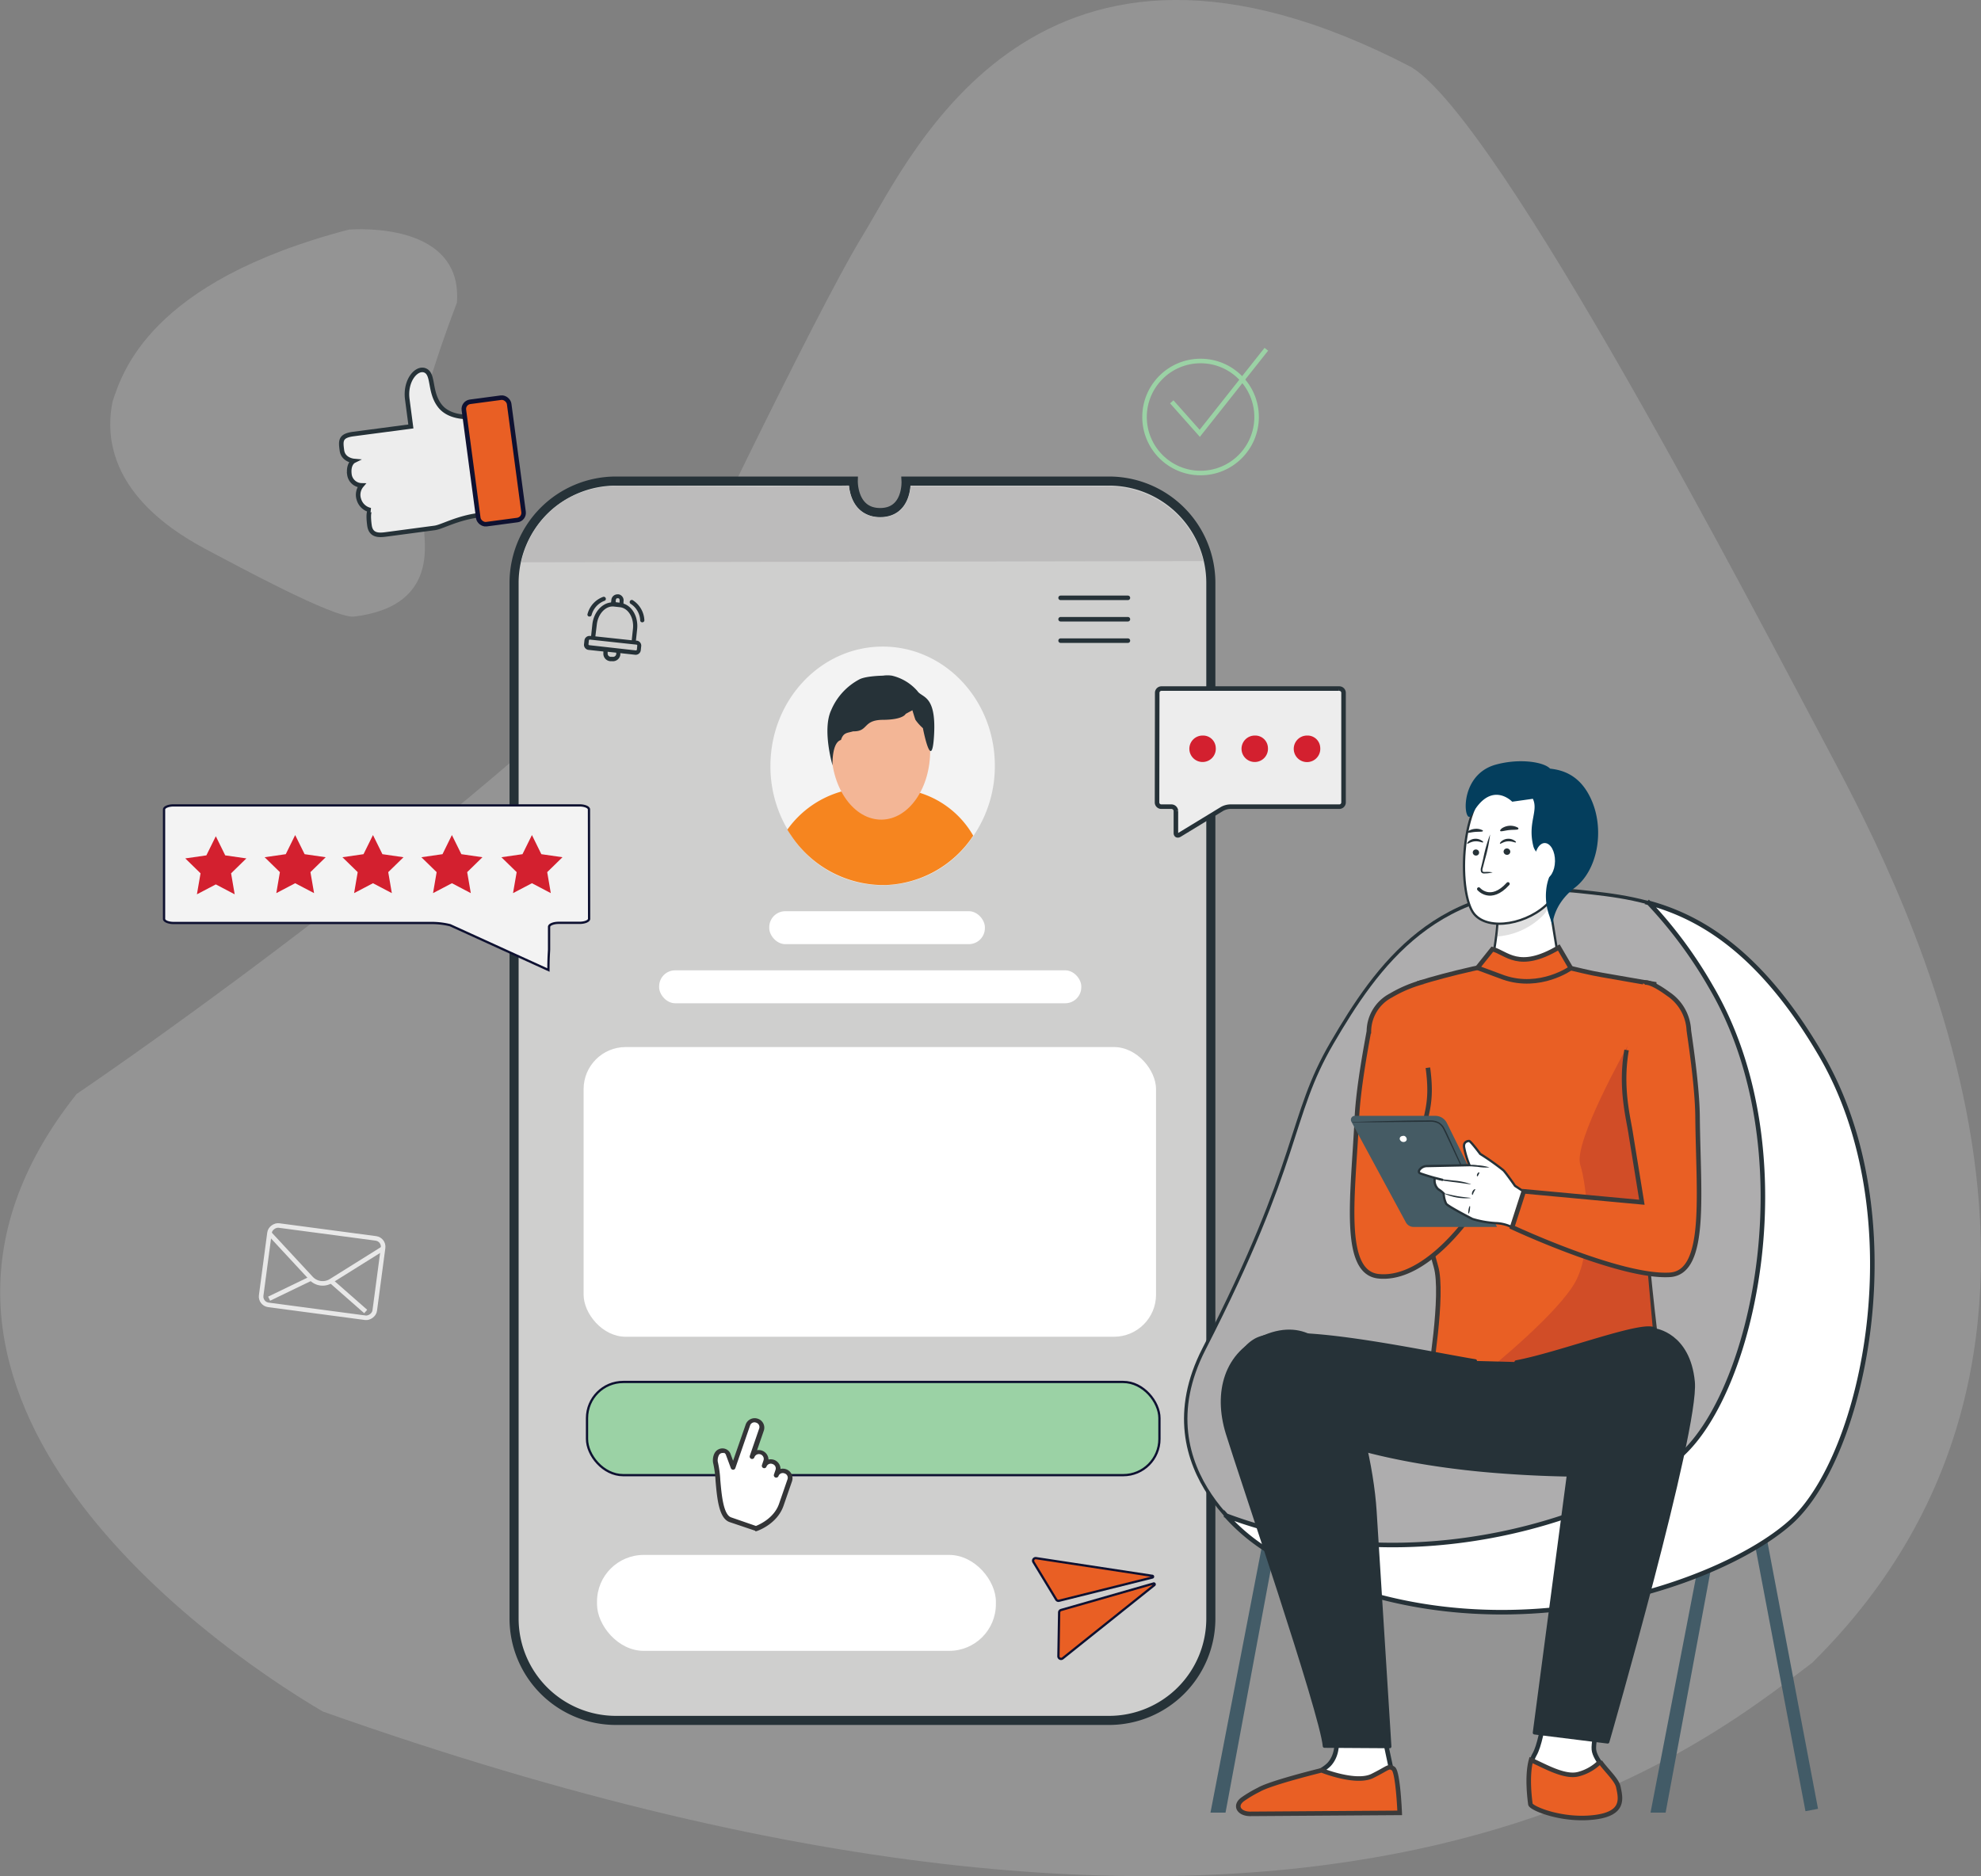 <svg xmlns="http://www.w3.org/2000/svg" viewBox="0 0 435.91 412.92"><rect x="0" y="0" width="435.91" height="412.92" fill="#808080" stroke="none"/><defs><style>.cls-1,.cls-14,.cls-18,.cls-4{fill:#fff;}.cls-1{opacity:0.16;}.cls-2{fill:#cfcfce;stroke-width:2px;}.cls-13,.cls-14,.cls-17,.cls-18,.cls-2,.cls-22,.cls-29,.cls-9{stroke:#263238;}.cls-10,.cls-14,.cls-15,.cls-18,.cls-2,.cls-24,.cls-25,.cls-30,.cls-5,.cls-7,.cls-9{stroke-miterlimit:10;}.cls-3{fill:#bcbbbb;}.cls-5{fill:#9bd2a5;}.cls-10,.cls-25,.cls-5,.cls-7{stroke:#0e1131;}.cls-18,.cls-25,.cls-5,.cls-7{stroke-width:0.5px;}.cls-6{fill:#343537;}.cls-26,.cls-7{fill:#f3f3f3;}.cls-8{fill:#d3202f;}.cls-9{fill:#ededed;}.cls-10,.cls-15,.cls-25{fill:#e95f24;}.cls-11{fill:#425b67;}.cls-12{fill:#1a4755;}.cls-13{fill:#aeadae;}.cls-13,.cls-17,.cls-22,.cls-29{stroke-linecap:round;stroke-linejoin:round;}.cls-13,.cls-17,.cls-22{stroke-width:0.75px;}.cls-15{stroke:#3a3a3a;}.cls-16{fill:#d14d27;}.cls-17,.cls-20{fill:#263238;}.cls-19{fill:#666;opacity:0.2;}.cls-21{fill:#043e5d;}.cls-22,.cls-24,.cls-29,.cls-30{fill:none;}.cls-23{fill:#455b64;}.cls-24{stroke:#9bd2a5;}.cls-27{fill:#f6851f;}.cls-28{fill:#f3b696;}.cls-30{stroke:#e8e8e8;}</style></defs><g id="Layer_2" data-name="Layer 2"><g id="Layer_5" data-name="Layer 5"><path class="cls-1" d="M147.45,135.91s31.67-66.59,42.42-84.14,38.36-79.88,120.68-37c19.8,12.06,75.47,119.66,92.09,150.89S470.47,295.19,398.73,366C372.2,386,290.08,454.39,71,376.68c-26.84-15.8-105-71.93-54.14-135.91C16.83,240.77,91.06,190.84,147.45,135.91Z"/><path class="cls-1" d="M90.92,98.08s2.19,14.31,2.38,18.34,2.57,17.2-15.52,19.3c-4.54.22-25.44-11.12-31.58-14.36s-25.28-13.55-21.43-33c2.11-6.16,7.9-26.31,52-37.83,6.1-.4,25,.1,23.77,16.1C100.58,66.67,94,83,90.92,98.08Z"/><path class="cls-2" d="M244.09,378.65H135.47a22.42,22.42,0,0,1-22.35-22.35V128.23a22.41,22.41,0,0,1,22.35-22.35h52.29s-.18,6.93,5.91,6.93,5.7-6.93,5.7-6.93h44.72a22.41,22.41,0,0,1,22.35,22.35V356.3A22.42,22.42,0,0,1,244.09,378.65Z"/><path class="cls-3" d="M200.38,107c-.17,2.57-1.34,5.33-4,6.39a7.1,7.1,0,0,1-5.71-.2c-.82-.4-3.44-1.71-3.88-6.33l-17.83.23-32.06-.17c-12.17-.08-19.9,7-22.23,16.84l150.13-.27a21.65,21.65,0,0,0-21.91-16.42"/><rect class="cls-4" x="128.42" y="230.45" width="125.96" height="63.76" rx="9.26"/><rect class="cls-5" x="129.17" y="304.16" width="125.96" height="20.51" rx="7.96"/><rect class="cls-4" x="131.37" y="342.23" width="87.77" height="21.11" rx="10.27"/><path class="cls-4" d="M172.79,323.78a1.54,1.54,0,0,0-2,.91l.33-1a1.57,1.57,0,0,0-1-2,1.55,1.55,0,0,0-2,.91l.34-1a1.59,1.59,0,0,0-3-1.06l2.07-6a1.55,1.55,0,0,0-1-1.94,1.57,1.57,0,0,0-2,.93l-3.26,9.4-1.11-3a1.34,1.34,0,0,0-1.91-.61,2.44,2.44,0,0,0-.84,2.57c.8,2.72.31,11.43,3.24,12.45l5.63,2s4.24-1.38,5.58-5.27l1.87-5.4A1.58,1.58,0,0,0,172.79,323.78Z"/><path class="cls-6" d="M166.17,336.9,160.54,335c-2.36-.82-2.75-5.22-3.09-9.11a23.76,23.76,0,0,0-.48-3.69c-.28-1,0-2.67,1.11-3.2a1.92,1.92,0,0,1,2.62.86l.61,1.65,2.78-8a2.1,2.1,0,0,1,2.66-1.26,2.07,2.07,0,0,1,1.33,2.61l-1.49,4.32a2.14,2.14,0,0,1,2.51,2.06,2.22,2.22,0,0,1,1.22.06,2.14,2.14,0,0,1,1.43,2,2.22,2.22,0,0,1,1.22.06,2.11,2.11,0,0,1,1.32,2.63l-1.87,5.4c-1.41,4.09-5.73,5.54-5.92,5.6a.53.53,0,0,1-.33,0Zm-6.89-17.07a.94.94,0,0,0-.74.08c-.48.23-.74,1.35-.56,1.95a23.56,23.56,0,0,1,.52,3.9c.28,3.21.67,7.61,2.38,8.2l5.46,1.89c.75-.3,4-1.71,5.09-4.89l1.86-5.39a1,1,0,0,0-.67-1.29,1,1,0,0,0-1.31.58.55.55,0,0,1-.68.33.53.53,0,0,1-.32-.68l.34-1a1,1,0,0,0-.67-1.29,1,1,0,0,0-1.32.58.53.53,0,0,1-1-.35l.34-1a1.06,1.06,0,0,0-2-.71.53.53,0,1,1-1-.35l2.06-6a1,1,0,0,0-.67-1.27,1,1,0,0,0-1.33.6l-3.25,9.4a.53.53,0,0,1-.49.36.54.54,0,0,1-.5-.35l-1.11-3a.81.81,0,0,0-.45-.4Z"/><path class="cls-7" d="M129.6,178.15c0-.49-.94-.89-2.1-.89H38.2c-1.15,0-2.1.4-2.1.89v24.1c0,.49.95.89,2.1.89h57a17.24,17.24,0,0,1,3.85.49l21.63,9.86c0-2.89.14-4.09.14-4.58V204c0-.49.95-.89,2.11-.89h4.6c1.16,0,2.1-.4,2.1-.89Z"/><polygon class="cls-8" points="47.49 184.05 49.56 188.26 54.21 188.93 50.85 192.21 51.64 196.83 47.49 194.65 43.33 196.83 44.13 192.21 40.77 188.93 45.41 188.26 47.49 184.05"/><polygon class="cls-8" points="64.95 183.79 67.03 188 71.67 188.67 68.31 191.95 69.11 196.57 64.95 194.39 60.8 196.57 61.59 191.95 58.23 188.67 62.88 188 64.95 183.79"/><polygon class="cls-8" points="82.07 183.79 84.15 188 88.79 188.67 85.43 191.95 86.22 196.57 82.07 194.39 77.92 196.57 78.71 191.95 75.35 188.67 79.99 188 82.07 183.79"/><polygon class="cls-8" points="99.44 183.79 101.52 188 106.16 188.67 102.8 191.95 103.6 196.57 99.44 194.39 95.29 196.57 96.08 191.95 92.72 188.67 97.37 188 99.44 183.79"/><polygon class="cls-8" points="117.05 183.79 119.12 188 123.77 188.67 120.41 191.95 121.2 196.57 117.05 194.39 112.89 196.57 113.69 191.95 110.33 188.67 114.97 188 117.05 183.79"/><path class="cls-9" d="M104,91.7s-4.86.65-7.21-2.38-1.31-6.86-3.17-7.75-4.54,2.08-4,6.29l.79,6L77.74,95.53c-2.91.39-2.78,1.51-2.5,3.61s2.59,2.31,2.59,2.31-1.25.62-.94,3a2.76,2.76,0,0,0,2.68,2.38A3.21,3.21,0,0,0,79,110a3.36,3.36,0,0,0,2.54,2.28s-.69,0-.24,3.36c.3,2.21,2,2.18,3.46,2l10.9-1.45c1.63-.22,4.79-2.15,9.77-2.81s6.33-13.09,6.33-13.09Z"/><rect class="cls-10" x="103.62" y="87.85" width="10.05" height="27.17" rx="1.59" transform="translate(-12.45 15.25) rotate(-7.59)"/><rect class="cls-11" x="391.26" y="334.64" width="2.81" height="64.32" transform="translate(846.77 654.05) rotate(169.27)"/><polygon class="cls-11" points="269.67 398.95 266.36 398.95 278.72 334.94 281.48 335.46 269.67 398.95"/><polygon class="cls-11" points="366.51 398.95 363.19 398.95 375.55 334.94 378.31 335.46 366.51 398.95"/><polygon class="cls-12" points="299.9 398.95 302.59 398.98 290.74 335.22 287.98 335.75 299.9 398.95"/><path class="cls-13" d="M347.63,196.21c14.72,1.58,33.77,3.24,52.9,35.7,20.91,35.48,9.9,88.47-6.6,103.2S323.54,368,278.24,340.8c0,0-27.36-16.5-13.32-43.88,21.61-42.13,18.55-50.92,28.21-67.43S316.37,192.86,347.63,196.21Z"/><path class="cls-14" d="M400.53,231.91c-13-22.15-26.07-30-37.71-33.19a97.69,97.69,0,0,1,13.63,18.4c20.91,35.48,9.9,88.47-6.6,103.2-14.63,13.06-58.67,28.83-100.05,13.25a42.09,42.09,0,0,0,8.44,7.23c45.3,27.22,99.19,9,115.69-5.69S421.44,267.39,400.53,231.91Z"/><path class="cls-15" d="M335.35,211.45c-4.91,0-17.47,3.11-23.1,4.9,0,0-4.14,35.47,3.72,62.42,1.77,6-1.45,25-1.45,25l50.86-.66s-6-45.88-3.76-53.29S364,216.59,364,216.59s-.35-.05-11.43-2C347.35,213.74,340.59,211.44,335.35,211.45Z"/><path class="cls-16" d="M358.15,230.21s-12,21.19-10.42,26.15,2.73,18.62-1,25.62-19,19.31-19,19.31l18.79-.51,17.26-7.35Z"/><path class="cls-14" d="M340.86,369.62s-1.12,12.94-3.19,16.52.11,9.68.22,10.52,4.35,2,11.1,1.31,6.64-2.27,6.1-4.78-4.14-5.73-4.36-8.12,2.07-11,2.07-11Z"/><path class="cls-17" d="M324.63,299.53c-12.87-2.15-41.76-8.54-48.47-4.5-7.84,4.74,1.42,14.45,1.42,14.45s11.47,9.91,44.93,13.71c1.69.19,3.43.37,5.22.52a259.74,259.74,0,0,0,26.29.91c11.35-.14,12.31-29.45,10.19-31.94-1.83-2.14-20.65,5.22-30.59,7.09"/><path class="cls-15" d="M350.57,400c6.95-.74,6.09-4.14,5.53-6.72-.35-1.62-2.77-3.74-4-5.55a10.5,10.5,0,0,1-4.67,2.72c-3.14.92-7.79-1.92-10.53-3.07-1,3.62-.23,9-.14,9.71C336.92,398,343.61,400.77,350.57,400Z"/><path class="cls-17" d="M346,318.13c-1.4,10.58-8.35,63.24-8.35,63.24l16.11,2s19.82-68.73,18.81-79.24-8.44-11.4-8.44-11.4S349.71,290.13,346,318.13Z"/><path class="cls-14" d="M293.74,380.69s1.41,4.49-1.11,7.46-13,5.89-14.36,7.5a4.48,4.48,0,0,0-1.26,3l29.36-.81-.32-8.84-1.35-6.35Z"/><path class="cls-15" d="M290.8,389.63s7.55,3.05,11.19,1.24,3.54-2.3,4.59-1.62S308,399,308,399l-33,.22c-2.29-.05-3.46-1.74-1.59-3.18a27.06,27.06,0,0,1,3.6-2.14C279.58,392.38,290.8,389.63,290.8,389.63Z"/><path class="cls-17" d="M294.85,301.4c-2.27-4.76-7.43-11-16.51-7.23-8.66,3.56-11,12.31-8.25,21.27s20.72,61.62,21.35,68.87l14.36.09s-2.61-41.7-3.25-51.78C301.94,322.92,298.78,309.63,294.85,301.4Z"/><path class="cls-18" d="M340.78,197.82l2.41,14.88a12.13,12.13,0,0,1-9.48,1.73,30.32,30.32,0,0,1-5.56-1.89s2-9.5,1.26-13.38S340.78,197.82,340.78,197.82Z"/><path class="cls-19" d="M329.41,199.44c-.71-4.38,11.36-1.52,11.36-1.52l.2,1.28a7.31,7.31,0,0,1-1.31,2.16,15.91,15.91,0,0,1-10.56,4.78A24.08,24.08,0,0,0,329.41,199.44Z"/><path class="cls-20" d="M334.29,183.89c.14.13.86-.51,1.95-.6s1.94.41,2,.27-.09-.3-.46-.53a2.65,2.65,0,0,0-1.64-.38,2.59,2.59,0,0,0-1.54.64C334.32,183.58,334.23,183.84,334.29,183.89Z"/><path class="cls-18" d="M342.75,176c.34-.12,2.74,17.64-1.81,22.52s-13.38,6.49-16.56,2.64c-3.51-4.25-3.33-23.34,3.73-28.37S342.75,176,342.75,176Z"/><path class="cls-20" d="M330.86,187.49a.74.74,0,0,0,.8.65.7.7,0,0,0,.67-.75.75.75,0,0,0-.8-.65A.71.71,0,0,0,330.86,187.49Z"/><path class="cls-20" d="M328.45,192a6.83,6.83,0,0,0-1.65-.09c-.26,0-.51,0-.58-.19a1.38,1.38,0,0,1,.08-.77c.17-.65.34-1.33.52-2a32.75,32.75,0,0,0,1.07-5.29,33,33,0,0,0-1.49,5.19c-.17.72-.33,1.4-.49,2.05a1.52,1.52,0,0,0,0,1,.67.67,0,0,0,.47.33,2.15,2.15,0,0,0,.44,0A6.25,6.25,0,0,0,328.45,192Z"/><path class="cls-20" d="M330.11,182.88c.14.22,1-.09,2-.19s1.93,0,2-.25-.16-.32-.54-.48a3.41,3.41,0,0,0-3.08.34C330.2,182.53,330.05,182.77,330.11,182.88Z"/><path class="cls-20" d="M322.88,183.23c.11.17.83-.06,1.71-.13s1.61,0,1.7-.17-.12-.23-.43-.35a3,3,0,0,0-1.32-.15,3.35,3.35,0,0,0-1.28.38C323,183,322.84,183.15,322.88,183.23Z"/><path class="cls-20" d="M322.86,185.69c.11.11.74-.45,1.7-.52s1.68.36,1.78.23-.08-.26-.41-.46a2.37,2.37,0,0,0-1.43-.33,2.32,2.32,0,0,0-1.35.56C322.88,185.42,322.8,185.64,322.86,185.69Z"/><path class="cls-20" d="M330.07,185.69c.12.11.75-.45,1.7-.52s1.69.36,1.79.23-.09-.26-.41-.46a2.37,2.37,0,0,0-1.43-.33,2.32,2.32,0,0,0-1.35.56C330.1,185.42,330,185.64,330.07,185.69Z"/><path class="cls-20" d="M324.08,187.68a.69.69,0,0,0,.75.62.66.66,0,0,0,.64-.71.69.69,0,0,0-.75-.62A.65.65,0,0,0,324.08,187.68Z"/><path class="cls-21" d="M329.17,168.28c5.37-1.46,10.62-.53,11.92.89,2.48.29,6.81,1.18,9.32,7.42,2.58,6.41,1.12,14.92-3.86,18.77s-4.91,8.3-4.91,8.3l-.78-2.3a12.79,12.79,0,0,1-.63-5.42,10.62,10.62,0,0,1,.81-3.26c1.19-2.57-3.05-4.1-3.63-6.41-1.31-5.2,1.17-7.74-.11-10.46l-4.55.64s-4.63-4.87-8.86,2.83C322.18,182.38,320.53,170.64,329.17,168.28Z"/><path class="cls-4" d="M337.64,189.43c0,2.17.95,3.94,2.2,4s2.3-1.72,2.33-3.88-.95-3.94-2.2-4S337.68,187.26,337.64,189.43Z"/><path class="cls-22" d="M325.39,195.66s2.61,3.1,6.44-1.13"/><path class="cls-15" d="M314.2,235c1.14,8.35-.67,10-1.15,15.38l-3,14.79,12.09-5.76,2.23,6.9s-10.13,15.66-21,14.59c-8.27-.82-5.58-18.16-4.79-35,.33-6.95,2.37-17.35,2.64-18.93a9,9,0,0,1,4.82-7.86,28.64,28.64,0,0,1,7.12-3"/><path class="cls-23" d="M325.43,261.4l-7.05-14.23a2.84,2.84,0,0,0-2.55-1.58h-17.7a.86.86,0,0,0-.77,1.27l12,22.18a1.94,1.94,0,0,0,1.7,1H329.4Z"/><path class="cls-20" d="M297.48,247l.35,0h4.74l12.29-.11a3.57,3.57,0,0,1,1.64.39,3.06,3.06,0,0,1,1.08,1.2c.52,1,.95,2,1.4,2.91l2.34,5,1.61,3.34.46.9a1.25,1.25,0,0,0,.18.3,1.4,1.4,0,0,0-.12-.33l-.4-.93c-.37-.84-.89-2-1.51-3.38l-2.29-5c-.44-.94-.85-1.92-1.39-2.94a3.3,3.3,0,0,0-1.2-1.32,3.84,3.84,0,0,0-1.78-.44c-4.83,0-9.16.14-12.31.2l-3.73.11-1,0A2,2,0,0,0,297.48,247Z"/><path class="cls-4" d="M308.38,250.08a.57.57,0,0,0-.26.88.84.84,0,0,0,.94.35.64.64,0,0,0,.48-.47A.81.81,0,0,0,309,250,1.32,1.32,0,0,0,308.38,250.08Z"/><path class="cls-18" d="M335.29,262.25,333.38,261s-1.8-2.59-2.53-3.4a54.12,54.12,0,0,0-5.13-3.63s-2.12-2.85-2.45-2.85-1.35.18-1.08,1.51a20.2,20.2,0,0,0,1.17,3.82l-9.4.2a2,2,0,0,0-1.53.73c-.25.31-.35.65.09.87a46.83,46.83,0,0,0,5,1.45l-1.78-.45a2.59,2.59,0,0,0,.74,2.49,5.73,5.73,0,0,1,1.2.95,5.3,5.3,0,0,0,.55,2.25c.49.64,5.78,3.35,5.78,3.35a22.18,22.18,0,0,0,5.09.91,8.79,8.79,0,0,1,3.67.93"/><path class="cls-20" d="M322.45,256.51a20.14,20.14,0,0,0,2.64.29,10.45,10.45,0,0,0,2.66.13,11.21,11.21,0,0,0-2.62-.46A7.65,7.65,0,0,0,322.45,256.51Z"/><path class="cls-20" d="M323.71,260.64a14.12,14.12,0,0,0-3.84-.81c-1.08-.13-2.05-.23-2.75-.3a4.67,4.67,0,0,0-1.15-.09,3.51,3.51,0,0,0,1.11.32c.7.13,1.68.27,2.75.4C322,260.41,323.69,260.72,323.71,260.64Z"/><path class="cls-20" d="M323.71,263.69c0-.09-1.37-.14-3-.42s-3-.69-3-.6a11.41,11.41,0,0,0,6,1Z"/><path class="cls-20" d="M323.14,267.11c.09,0,.23-.35.3-.82s.07-.86,0-.87-.23.35-.3.82S323.05,267.09,323.14,267.11Z"/><path class="cls-20" d="M324,263c.1,0,.14-.31.31-.63s.36-.55.31-.63-.41.07-.61.48S323.89,263,324,263Z"/><path class="cls-20" d="M325.05,258.92c.1,0,.19-.18.31-.4s.21-.42.14-.49-.3.06-.44.34S325,258.92,325.05,258.92Z"/><path class="cls-15" d="M361.59,216.41s.79-1.1,5.51,2.36a10.2,10.2,0,0,1,4.52,8c.21,1.6,1.85,12.07,1.92,19,.16,16.87,2.19,34.3-6.1,34.81-10.92.66-34.7-10.48-34.7-10.48l2.55-7.9,26,2.41-2.42-14.9c-.51-3.54-2.41-10.21-.95-18.61"/><path class="cls-22" d="M346.67,312.73c.92-2.38-.34-4.34.95-4.56S349,312,351.13,312"/><path class="cls-15" d="M328.39,208.9c3.11.74,5.7,4.92,14.62-.37l2.65,4.54s-6.74,4.82-14.77,2.07L325.11,213Z"/><path class="cls-9" d="M254.64,152.44a.94.94,0,0,1,1-.89h39a.94.94,0,0,1,1,.89v24.21a.94.94,0,0,1-1,.89H270.7a4,4,0,0,0-1.8.5l-9.34,5.69c-.45.27-.81.1-.81-.39v-4.91a1,1,0,0,0-1-.89h-2.15a.94.94,0,0,1-1-.89Z"/><path class="cls-8" d="M267.52,164.53a2.91,2.91,0,1,1-2.9-2.64A2.79,2.79,0,0,1,267.52,164.53Z"/><path class="cls-8" d="M279,164.53a2.91,2.91,0,1,1-2.9-2.64A2.79,2.79,0,0,1,279,164.53Z"/><path class="cls-8" d="M290.51,164.53a2.92,2.92,0,1,1-2.91-2.64A2.79,2.79,0,0,1,290.51,164.53Z"/><circle class="cls-24" cx="264.18" cy="91.78" r="12.33"/><polyline class="cls-24" points="257.84 88.44 264 95.37 278.65 76.87"/><path class="cls-20" d="M140.15,141l-.22,0,.27-2.51c.28-2.64-1-5-3-5.64l0-.47a1.35,1.35,0,0,0-1.06-1.57l-.25,0a1.35,1.35,0,0,0-1.37,1.31l-.06.47c-2.06.2-3.84,2.23-4.12,4.86l-.27,2.52-.23,0a1.12,1.12,0,0,0-1.24,1l-.09.83a1.13,1.13,0,0,0,1,1.24l3.26.35,0,.36a1.65,1.65,0,0,0,1.49,1.77l.4,0a1.64,1.64,0,0,0,1.84-1.41l0-.36,3.26.36a1.13,1.13,0,0,0,1.24-1l.09-.83A1.12,1.12,0,0,0,140.15,141Zm-4.3-9.32.25,0c.12,0,.28.24.24.56l0,.4-.85-.1,0-.39C135.53,131.82,135.73,131.63,135.85,131.65Zm-4.53,5.82c.26-2.43,2-4.24,3.82-4l1.27.14c1.84.2,3.13,2.34,2.87,4.77l-.27,2.51-8-.86Zm4.28,6.47a.71.71,0,0,1-.82.59l-.4,0a.71.71,0,0,1-.67-.75l0-.36,1.89.2Zm4.54-1a.2.2,0,0,1-.22.18L129.67,142a.21.21,0,0,1-.18-.22l.09-.83a.2.2,0,0,1,.22-.18l10.25,1.11a.2.2,0,0,1,.18.22Z"/><path class="cls-20" d="M138.81,132.92a4.55,4.55,0,0,1,2.06,3.65.46.46,0,0,0,.41.4h.11a.46.46,0,0,0,.4-.51,5.54,5.54,0,0,0-2.56-4.37.46.46,0,0,0-.62.21A.46.46,0,0,0,138.81,132.92Z"/><path class="cls-20" d="M129.58,135.69l.11,0a.45.45,0,0,0,.48-.31,4.63,4.63,0,0,1,2.8-3.13.45.45,0,0,0,.33-.56.46.46,0,0,0-.56-.33,5.47,5.47,0,0,0-3.44,3.72A.45.45,0,0,0,129.58,135.69Z"/><path class="cls-25" d="M253.51,346.82,228,342.94a.57.57,0,0,0-.58.87l5,8.24a.57.57,0,0,0,.64.26l20.5-5.11A.19.19,0,0,0,253.51,346.82Z"/><path class="cls-25" d="M253.79,348.53l-20.31,5.82a.58.58,0,0,0-.42.54l-.16,9.64a.58.58,0,0,0,.94.46L254,348.87A.2.2,0,0,0,253.79,348.53Z"/><path id="Path_6302" data-name="Path 6302" class="cls-26" d="M169.53,168.44a27.4,27.4,0,0,0,3.37,13.42c.23.41.47.83.72,1.22a23.85,23.85,0,0,0,40.1,1.57c.12-.16.24-.33.35-.5a27.16,27.16,0,0,0,4.84-15.45c.08-14.5-10.9-26.32-24.54-26.39S169.61,153.93,169.53,168.44Z"/><path id="Path_6303" data-name="Path 6303" class="cls-27" d="M173.25,182.6c.25.4.5.81.77,1.19a24.4,24.4,0,0,0,20.88,11,24.14,24.14,0,0,0,19.25-10.87,20.58,20.58,0,0,0-11.87-9.46A28,28,0,0,0,193,173a28.36,28.36,0,0,0-7.51,1.11A21.91,21.91,0,0,0,173.25,182.6Z"/><ellipse id="Ellipse_1969" data-name="Ellipse 1969" class="cls-28" cx="193.82" cy="165.09" rx="10.87" ry="15.29" transform="translate(-2.04 2.43) rotate(-0.71)"/><path id="Path_6378" data-name="Path 6378" class="cls-20" d="M199.29,157.12s-.48,1.28-5,1.31-3.12,2.61-6.57,2.53c-1.23.39-2.12.19-2.67,1.9-2.08.59-1.85,5.6-1.85,5.6s-2.32-7.82-.31-12.14a13.69,13.69,0,0,1,6.28-6.83c1.47-.73,5.11-.78,5.11-.78a6.7,6.7,0,0,1,2,0,10.63,10.63,0,0,1,5.6,3.39c1,1.52,4.15.79,3.66,9.62s-2.46-1.46-2.46-1.46a10.53,10.53,0,0,1-1.64-1.83c-.19-.49-.67-2.11-.67-2.11Z"/><line class="cls-29" x1="233.38" y1="131.58" x2="248.19" y2="131.58"/><line class="cls-29" x1="233.38" y1="136.29" x2="248.19" y2="136.29"/><line class="cls-29" x1="233.38" y1="141" x2="248.19" y2="141"/><rect class="cls-4" x="169.27" y="200.55" width="47.45" height="7.25" rx="3.53"/><rect class="cls-4" x="145.04" y="213.56" width="92.89" height="7.25" rx="3.53"/><g id="Group_1480" data-name="Group 1480"><rect id="Rectangle_557" data-name="Rectangle 557" class="cls-30" x="62.07" y="267.26" width="17.62" height="25.21" rx="1.84" transform="translate(-215.88 313.27) rotate(-82.43)"/><path id="Path_6309" data-name="Path 6309" class="cls-30" d="M59.28,271.46l9.18,9.9a3.47,3.47,0,0,0,4.37.58l11.45-7.16"/><line id="Line_136" data-name="Line 136" class="cls-30" x1="59.22" y1="285.83" x2="68.47" y2="281.36"/><line id="Line_137" data-name="Line 137" class="cls-30" x1="80.47" y1="288.65" x2="72.83" y2="281.94"/></g></g></g></svg>